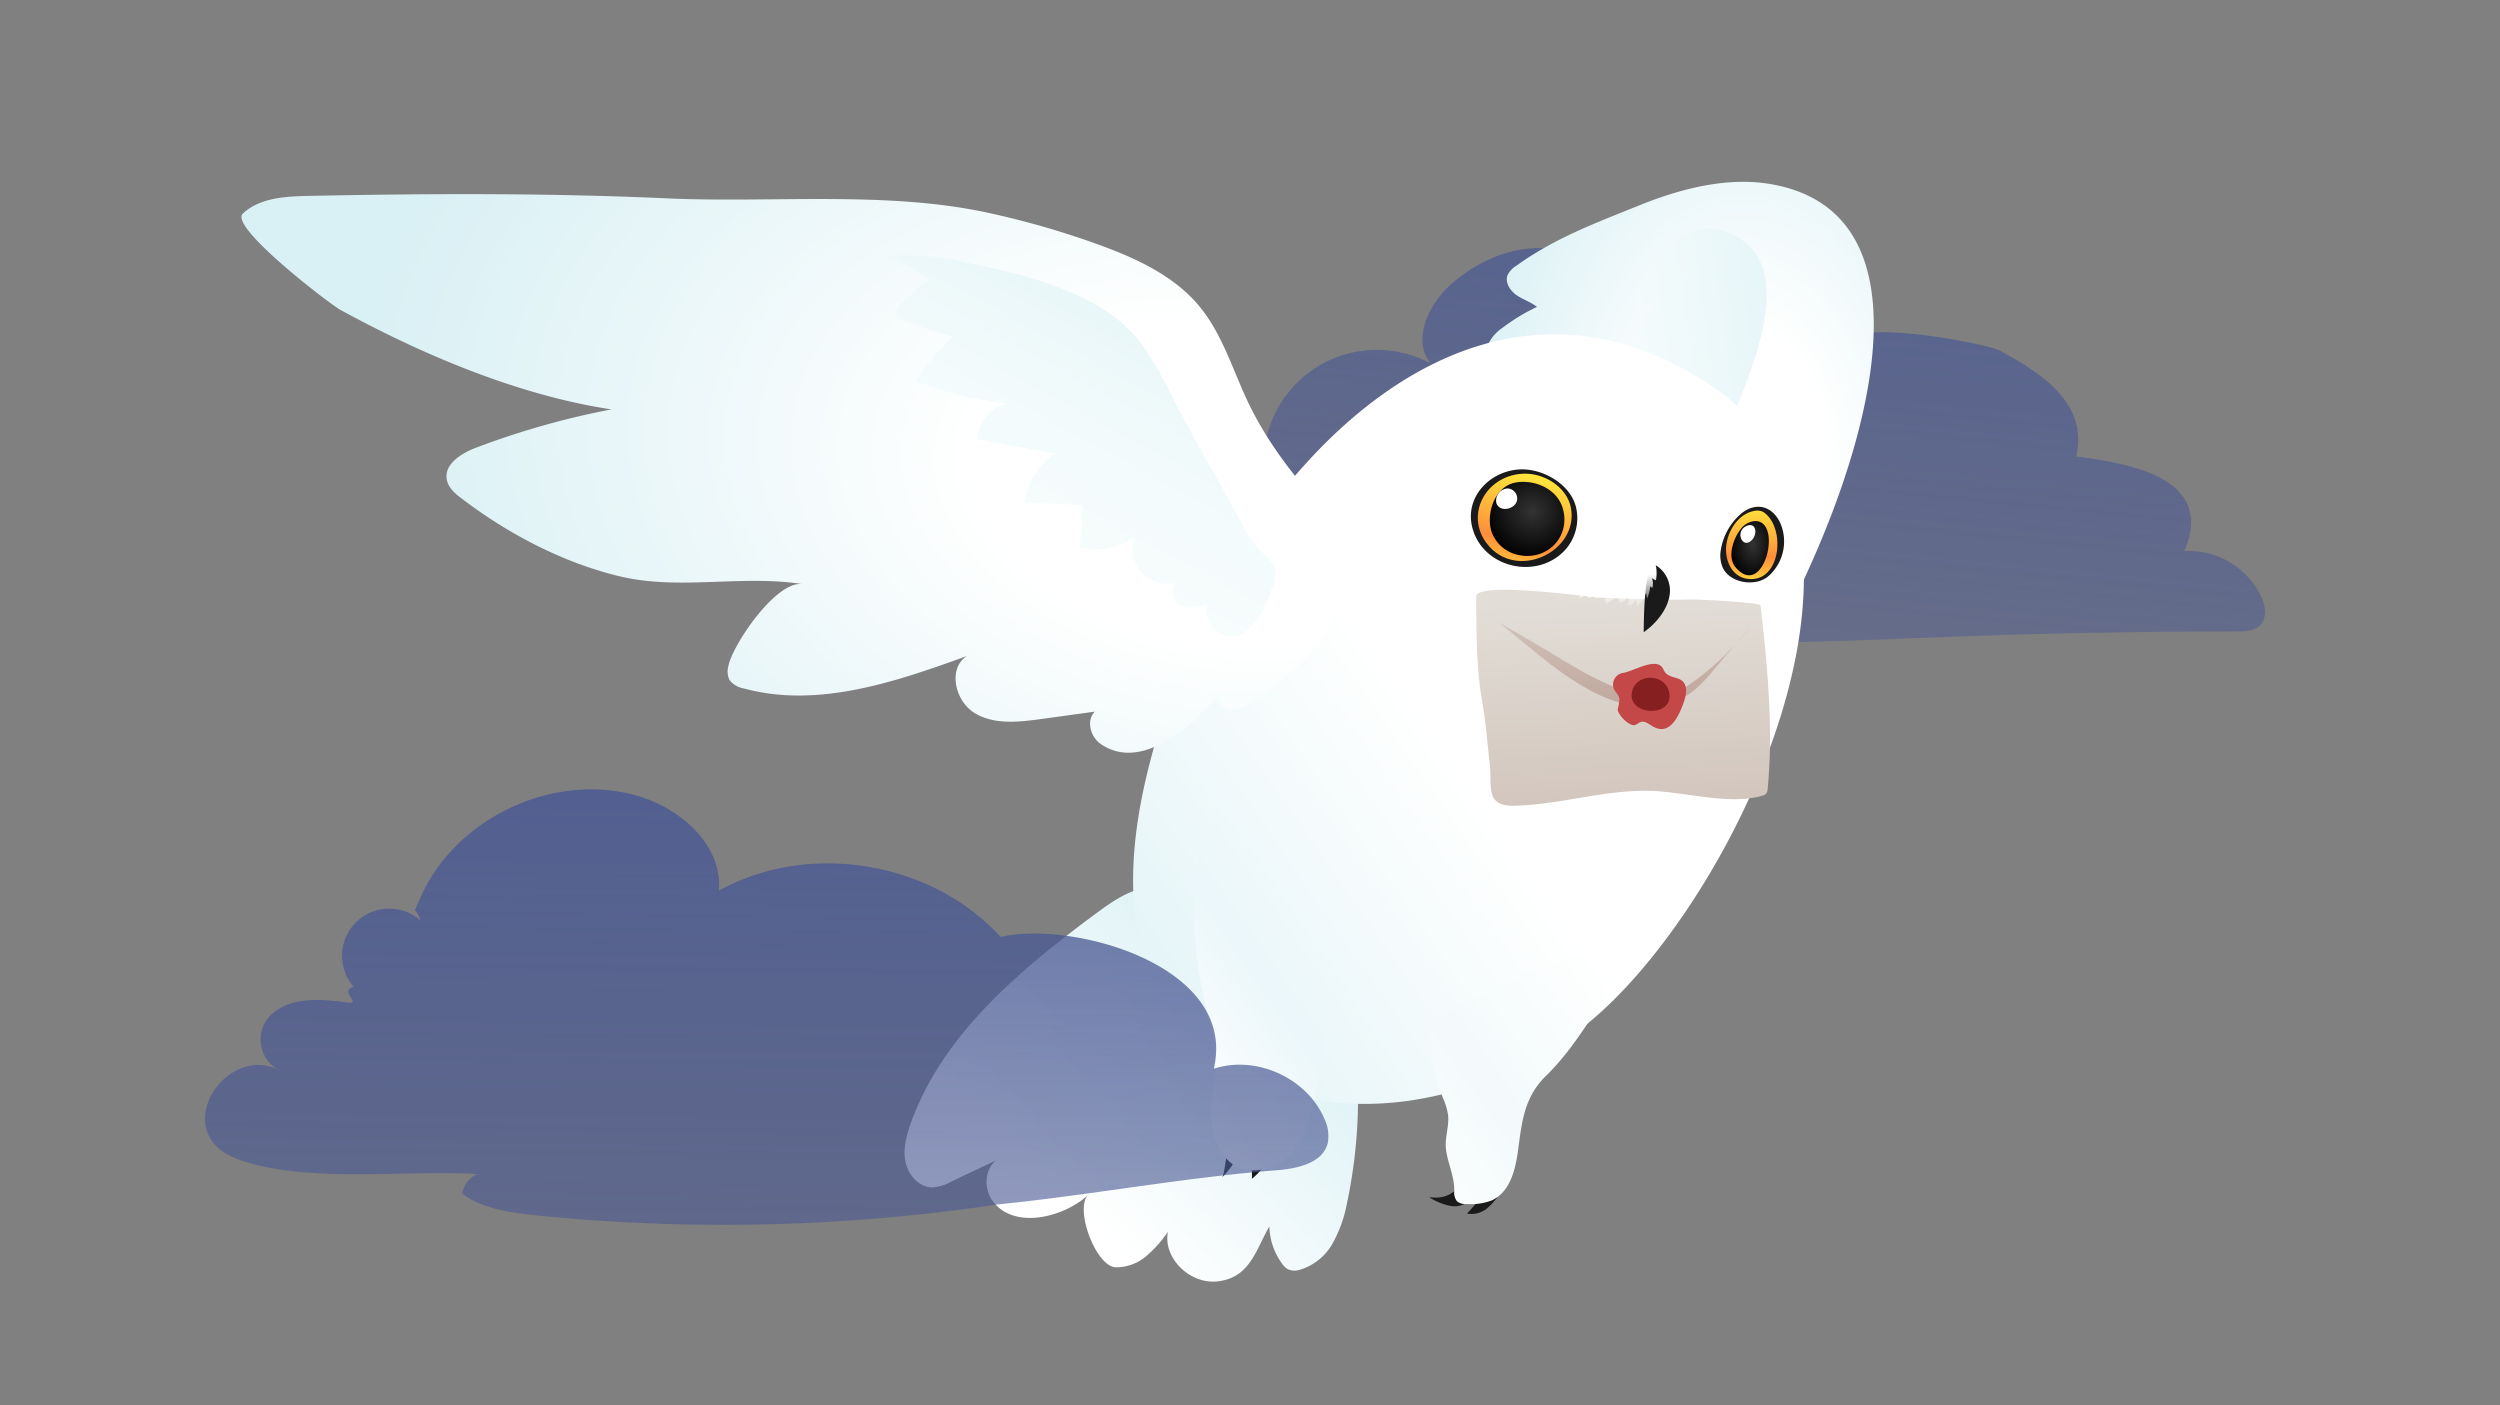 <svg id="圖層_1" data-name="圖層 1" xmlns="http://www.w3.org/2000/svg" xmlns:xlink="http://www.w3.org/1999/xlink" viewBox="0 0 500 281"><rect x="0" y="0" width="500" height="281" fill="#808080" stroke="none"/><defs><style>.cls-1{fill:url(#未命名漸層_680);}.cls-2{fill:url(#未命名漸層_5);}.cls-3{fill:url(#未命名漸層_514);}.cls-4{fill:url(#未命名漸層_664);}.cls-5{fill:url(#未命名漸層_5-2);}.cls-6{fill:url(#未命名漸層_514-2);}.cls-7{fill:url(#未命名漸層_664-2);}.cls-8{fill:#1a1a1a;}.cls-9{fill:url(#未命名漸層_411);}.cls-10{fill:url(#未命名漸層_261);}.cls-11{fill:url(#未命名漸層_670);}.cls-12{fill:url(#未命名漸層_670-2);}.cls-13{fill:#c34847;}.cls-14{fill:#861f20;}.cls-15{fill:url(#未命名漸層_562);}.cls-16{fill:url(#未命名漸層_546);}.cls-17{fill:url(#未命名漸層_557);}.cls-18{fill:#fff;}.cls-19{fill:url(#未命名漸層_546-2);}.cls-20{fill:url(#未命名漸層_557-2);}.cls-21{fill:url(#未命名漸層_680-2);}</style><linearGradient id="未命名漸層_680" x1="363.64" y1="-24.84" x2="348.81" y2="125.32" gradientUnits="userSpaceOnUse"><stop offset="0.01" stop-color="#4a5993"/><stop offset="1" stop-color="#4a5993" stop-opacity="0.5"/></linearGradient><linearGradient id="未命名漸層_5" x1="215.56" y1="242.44" x2="263.56" y2="191.96" gradientUnits="userSpaceOnUse"><stop offset="0" stop-color="#fff"/><stop offset="1" stop-color="#d9f0f4"/></linearGradient><radialGradient id="未命名漸層_514" cx="348.69" cy="91.72" r="59.18" gradientTransform="translate(0 -47.97) scale(1 1.52)" gradientUnits="userSpaceOnUse"><stop offset="0.28" stop-color="#fff"/><stop offset="0.98" stop-color="#d9f0f4"/></radialGradient><linearGradient id="未命名漸層_664" x1="284.32" y1="83.07" x2="380.33" y2="70.7" gradientUnits="userSpaceOnUse"><stop offset="0" stop-color="#fff"/><stop offset="0.54" stop-color="#f1fafb"/><stop offset="0.98" stop-color="#d9f0f4"/></linearGradient><linearGradient id="未命名漸層_5-2" x1="288.23" y1="147.99" x2="198.69" y2="210.06" xlink:href="#未命名漸層_5"/><radialGradient id="未命名漸層_514-2" cx="271.22" cy="256.5" r="176.04" gradientTransform="translate(3.46 -109.8) rotate(9.54) scale(1 0.64)" xlink:href="#未命名漸層_514"/><linearGradient id="未命名漸層_664-2" x1="236.85" y1="524.01" x2="305.06" y2="429.15" gradientTransform="translate(-112.91 -353.97) rotate(-7.2)" xlink:href="#未命名漸層_664"/><linearGradient id="未命名漸層_411" x1="326.13" y1="199.09" x2="236.59" y2="261.16" gradientUnits="userSpaceOnUse"><stop offset="0" stop-color="#fff"/><stop offset="0.31" stop-color="#f3fafb"/><stop offset="0.59" stop-color="#fff"/></linearGradient><linearGradient id="未命名漸層_261" x1="299.04" y1="164.42" x2="210.66" y2="225.7" gradientUnits="userSpaceOnUse"><stop offset="0" stop-color="#fff"/><stop offset="0.52" stop-color="#ebf7fa"/><stop offset="0.77" stop-color="#fff"/></linearGradient><linearGradient id="未命名漸層_670" x1="323.8" y1="119.4" x2="329.51" y2="234.27" gradientUnits="userSpaceOnUse"><stop offset="0" stop-color="#e2ded7"/><stop offset="0.98" stop-color="#b89b90"/></linearGradient><linearGradient id="未命名漸層_670-2" x1="323.65" y1="103.44" x2="326.5" y2="150.53" xlink:href="#未命名漸層_670"/><linearGradient id="未命名漸層_562" x1="323.08" y1="115.19" x2="323.44" y2="123.58" gradientUnits="userSpaceOnUse"><stop offset="0" stop-color="#fff"/><stop offset="1" stop-color="#fff" stop-opacity="0"/></linearGradient><linearGradient id="未命名漸層_546" x1="306.98" y1="94.93" x2="301.81" y2="116.34" gradientUnits="userSpaceOnUse"><stop offset="0" stop-color="#ffe73c"/><stop offset="0.41" stop-color="#ffae3b"/><stop offset="0.63" stop-color="#ff8d3b"/><stop offset="1" stop-color="#ffe83b"/></linearGradient><radialGradient id="未命名漸層_557" cx="306.5" cy="102" r="9.83" gradientTransform="translate(0 4.35) scale(1 0.96)" gradientUnits="userSpaceOnUse"><stop offset="0" stop-color="#333"/><stop offset="1"/></radialGradient><linearGradient id="未命名漸層_546-2" x1="350.42" y1="100.97" x2="350.25" y2="117.55" xlink:href="#未命名漸層_546"/><radialGradient id="未命名漸層_557-2" cx="350.56" cy="109.1" r="4.66" gradientTransform="translate(0 -60.21) scale(1 1.55)" xlink:href="#未命名漸層_557"/><linearGradient id="未命名漸層_680-2" x1="154.71" y1="106.58" x2="152.74" y2="278.62" xlink:href="#未命名漸層_680"/></defs><title>magic_props</title><path class="cls-1" d="M440.73,126.31c-18.34.08-36.64.47-55,1.22q-27.76,1.16-55.55,1.42c-26.17.24-53.49,2.89-77.52-9.21-4-2-7.08-6.4-6.11-10.73s7.28-6.81,10.19-3.46a22.67,22.67,0,0,1,29.45-32.83c-3.94-4.69-.43-12,4.18-16,5.15-4.5,11.88-7.48,18.71-7.06s13.56,4.67,15.87,11.1a25.2,25.2,0,0,1,43.52,9.33c-2.12-7.44,28.76-1.42,31.42,0,8.45,4.57,17.83,10.6,15.35,21.19,9.65,1.34,28.1,3.88,21.63,18.91a16.21,16.21,0,0,1,15.32,9c.88,1.87,1.3,4.32-.13,5.82-1.14,1.19-3,1.27-4.64,1.27Z"/><path class="cls-2" d="M229.09,251.36a24.2,24.2,0,0,0,4.49-5c-1,5.29,4.4,10.45,9.77,9.93,6.65-.64,7.77-6.27,10.52-11a13.2,13.2,0,0,0,2.49,7.37,3.66,3.66,0,0,0,1.28,1.22,3.43,3.43,0,0,0,2.34.07,11.21,11.21,0,0,0,6.52-5.23,26.32,26.32,0,0,0,2.88-8,101,101,0,0,0,1.28-34.88,4.24,4.24,0,0,0-.36-1.46c-.92-1.76-6.45-2.21-8.38-3.09a23.5,23.5,0,0,1-8.14-5.41c-3.56-3.86-7.52-7.32-11-11.27-3.21-3.66-8.78-8-13.95-7-3.56.69-6.61,2.88-9.52,5-15.28,11.33-30.82,24.21-37.19,42.13-.88,2.49-1.58,5.16-1,7.74s2.73,5,5.37,5a9,9,0,0,0,3.75-1.15l8.95-4.25c-2.36,1.93-2.43,5.83-.57,8.24,4.52,5.86,14.62,2.86,19.06-1.39-2.89,2.76,1.54,14.5,5.51,14.53A9.33,9.33,0,0,0,229.09,251.36Z"/><path class="cls-3" d="M307.68,133.86c2.56,10,16.76,30.91,28.61,20.28,6.77-6.08,17.19-22.08,25.48-40.4,14.56-32.18,22.53-71.52-7.4-76.88-8.85-1.58-18.22.87-26.4,4.17-8.82,3.56-17,6.57-24.69,12.11a4.67,4.67,0,0,0-1.73,1.8c-.62,1.47.42,3.15,1.72,4.06s2.88,1.39,4.13,2.38a37.35,37.35,0,0,0-6.79,4.1,8.45,8.45,0,0,0-3.13,3.69c-.78,2.26.28,4.83,2,6.48a19,19,0,0,0,6.21,3.49c-3.82,4.39-7.4,18.53-6.49,24.34C300.72,113.14,305.18,124.12,307.68,133.86Z"/><path class="cls-4" d="M330.68,107.15a28.08,28.08,0,0,0,9.43-9.87,77.72,77.72,0,0,0,5.68-12.11c3.77-9.65,15.83-34.42-1.83-39.2-7.81-2.11-15.33,7.92-17.47,14.27a6.39,6.39,0,0,0,4.61.56c-2.36,2.74-4.87,6-4.4,9.55l1.39.12a8.87,8.87,0,0,0-.62,8.46c.87,1.87-1.22,6.43-1.51,8.48-.35,2.47-.23,5-.51,7.44-.11,1-1.28,3.83-1.16,4.6S331,107,330.68,107.15Z"/><path class="cls-5" d="M281.69,220.16a75,75,0,0,0,34.77-14.62C345.64,183,384.4,105.16,342.1,77.06,293.86,45,249.6,95,234.56,137.68c-8,22.59-15,53.22,5.55,71.37C251.72,219.33,266.89,222.22,281.69,220.16Z"/><path class="cls-6" d="M247.19,141.84a8.59,8.59,0,0,0,2.65-1.16c9.88-6,15.6-12.92,20.28-23.22,2.52-5.55,1.79-7.36-2.13-11.76-7.47-8.41-14.32-16.18-19-26.6-2.74-6.08-4.82-12.62-9.06-17.77-5-6.1-12.51-9.58-19.93-12.3a171.08,171.08,0,0,0-22.2-6.43c-20.36-4.47-43-2-64-2.91-24.05-1.1-47.87-1-72.12-.51-4.64.1-9.72.37-13.12,3.54-2.82,2.63,17.29,18,19.46,19.22,16.45,9,35.66,17.13,54.25,19.94A162.39,162.39,0,0,0,95.5,89.43c-3.07,1.12-6.76,3.33-6.13,6.54.31,1.61,1.67,2.77,3,3.76,9.26,7.06,20.31,12.86,31.69,15.56,11.87,2.82,24.36-.38,36.5,1.54-5.38-.85-14.18,12.37-14.9,16.45a4,4,0,0,0,.23,2.7,4.41,4.41,0,0,0,2.83,1.69c14.84,4.1,30.57-1.37,44.68-6.47-3.89,2.45-2.42,9,1.51,11.4s8.89,1.82,13.44,1.19l10.6-1.46c-1.76,1.79-.85,5.08,1.23,6.49,8.55,5.82,19-4.49,24-10.26-1,1.1.13,3,1.56,3.28A3.58,3.58,0,0,0,247.19,141.84Z"/><path class="cls-7" d="M243.59,126.33a4.88,4.88,0,0,1-2.1-5.43c-1.83.51-3.86,1-5.54.12s-2.17-3.79-.42-4.52a7,7,0,0,1-8.53-9.24,13,13,0,0,1-11,2.26l.55-8.52-11.6-.48a14.07,14.07,0,0,1,6-9.83l-15.5-2.8a8.15,8.15,0,0,1,5.85-7.26,66.14,66.14,0,0,1-18.17-4.5,63.7,63.7,0,0,1,7.39-8.86,81.29,81.29,0,0,1-9.52-3,2.63,2.63,0,0,1-1.54-1.11c-.44-.93.29-2,1-2.7A28.44,28.44,0,0,1,186,56a32.05,32.05,0,0,0-9.1-4.78,49.43,49.43,0,0,1,14.13.83c10.4,2.13,21.72,4.45,30.84,10.6,6.75,4.56,9.91,11.55,13.51,18.49,4.11,7.91,8.7,15.61,12.93,23.47a22.55,22.55,0,0,0,3.44,5.19c1.28,1.32,3,2.48,3.31,4.28a6.1,6.1,0,0,1-.44,3.06C253.17,121.27,249.64,130,243.59,126.33Z"/><path class="cls-8" d="M290.19,241.21c2.43.3,4.57-1,4.65-3.56,0-.8-.5-1.81-1.27-1.61a1.52,1.52,0,0,0-.6.39c-2.45,2.22-3.63,3.44-7.16,3A12.51,12.51,0,0,0,290.19,241.21Z"/><path class="cls-8" d="M300.38,238.1a14.57,14.57,0,0,1-2.82,3.45,4.92,4.92,0,0,1-4.16,1.16l3.15-3.47c.57-.63,0-1.32.59-2a2.09,2.09,0,0,1,2.27-.72C300.19,236.88,300.84,237.4,300.38,238.1Z"/><path class="cls-9" d="M305.86,219.92c-1.39,3.06-1.75,6.45-2.29,10.42s-1.73,8.18-5.26,9.76a11.73,11.73,0,0,1-4.92.7,2.75,2.75,0,0,1-2-.55,2.9,2.9,0,0,1-.53-2.11c0-3-1.31-5.48-1.66-8.24-.29-2.31.63-4.51.43-6.8a13.6,13.6,0,0,0-1.09-3.63,37.67,37.67,0,0,1-2.45-11.3,5.51,5.51,0,0,1,.41-3,5.72,5.72,0,0,1,1.9-1.84c5-3.49,10.21-5.27,15.58-7.89,4.6-2.24,10.15-4.63,15.4-4,5,.62,4.27,4.08,2,7.47-3.76,5.52-7.29,11.5-12.08,16.16A15.44,15.44,0,0,0,305.86,219.92Z"/><path class="cls-8" d="M244.39,235.5c.75-.74.79-6.8,2.14-8.64C249.06,229.87,246.64,233.27,244.39,235.5Z"/><path class="cls-8" d="M250.38,235.76c2.52-2.06,3.52-4,3.32-7.34a1.7,1.7,0,0,0-.42-1.21,1.24,1.24,0,0,0-1.63.2,3.6,3.6,0,0,0-.76,1.62C250.21,231.42,250.43,233.31,250.38,235.76Z"/><path class="cls-10" d="M241.1,201c1.38,5.89,2.79,11.13,1.53,17.11-1.66,7.83,1.64,19.39,12.37,15,7.66-3.12,7.84-15.9,9.59-22.61,1.42-5.45,5.72-8.58,7.2-13.86,1.65-5.88-2.5-11.66-6.44-16.32-5.5-6.51-11.6-13.26-19.83-15.44a3.65,3.65,0,0,0-3,.14,3.71,3.71,0,0,0-1.2,1.75C237.35,176.58,238.75,191,241.1,201Z"/><path class="cls-11" d="M352.44,123.94q-.15-1.41-.32-2.82c-.08-.68-12.87-1.26-14-1.23-6,.19-12.11-.16-18.13-.37-1.87-.07-24.79-3.34-24.76-.19.06,7.22,0,14.08,1.25,21.26.7,4,1,8.14,1.46,12.17.54,4.41-1.09,8.56,5,8.39,9-.25,17.19-3,26.26-3,7.14,0,16.41,3,23.23,1a1.62,1.62,0,0,0,.77-.4,1.72,1.72,0,0,0,.33-1C354.63,146.59,353.64,135,352.44,123.94Z"/><path class="cls-12" d="M323.23,137.56a34.7,34.7,0,0,0,5.64,1.88c3.57.83,7.17-1.13,10.12-3.31a55.82,55.82,0,0,0,11.08-10.86l-6.82,8.14c-2,2.35-4,4.76-6.73,6.16-13.43,6.9-27.89-8.29-36.68-15C312.53,131.65,315.2,134.16,323.23,137.56Z"/><path class="cls-13" d="M327.46,144.79a2.08,2.08,0,0,1-.47.22c-1.11.33-3.56-2.16-3.44-3.22a7.08,7.08,0,0,0,.32-2.13c-.14-.71-.77-1.21-1.09-1.86a2.36,2.36,0,0,1,1.77-3.21c1.89-.22,6.42-3.09,7.88-1.14.24.32.35.72.59,1,.57.79,1.66.94,2.58,1.26,2.63.93,1.44,4.15.67,6-.89,2.14-2.55,5.15-5.4,3.74-.9-.44-1.76-1.34-2.72-1.06A3.06,3.06,0,0,0,327.46,144.79Z"/><path class="cls-14" d="M329.3,142.09c-1.91-.36-3.54-1.77-2.8-4.09,1.12-3.5,6.6-3.18,7.33.45C334.42,141.4,331.64,142.53,329.3,142.09Z"/><path class="cls-8" d="M333.89,119.23c-.5,2.8-2.73,5.54-5.16,7.22.08-.6-.17-15.59,2.85-13.11A5.94,5.94,0,0,1,333.89,119.23Z"/><path class="cls-15" d="M327.49,111.39c3.45-1.65,4.17,2.09,3.7,4.67a2.9,2.9,0,0,1-.81-.44,3.11,3.11,0,0,1,.07,2l-.4-.38a8.3,8.3,0,0,1-.64,2.49l-.2-1.1c-.53.88-1,2.07-1.88,2.62A1.14,1.14,0,0,0,327,120a1.28,1.28,0,0,1-1.42,1l.28-1.32a.47.47,0,0,0,0-.35.34.34,0,0,0-.5,0,1.58,1.58,0,0,0-.29.48,1.09,1.09,0,0,1-1.26.63l-.05-.84c-.79-.22-1.47.55-2.19,1a.55.55,0,0,1-.3.1c-.38,0-.36-.6-.18-.94s.33-.85,0-1a5.28,5.28,0,0,1-2.13,1c.23-.06.11-.45-.12-.49a1.14,1.14,0,0,0-.66.23c-.21.11-.51.15-.64-.05s.09-.52.31-.69a12.48,12.48,0,0,1-2.06.88,1.28,1.28,0,0,1,.45-.72l-1.25.15c.43-.05,1.63-2,2-2.38a8.2,8.2,0,0,1,2.94-1.62C322.53,113.92,325,112.59,327.49,111.39Z"/><path class="cls-8" d="M315.2,101.44a9.48,9.48,0,0,1-2,8.35c-5.51,6.33-16.57,3.93-18.72-4.21-1.63-6.16,3.53-11.45,9.56-11.7C308.65,93.69,314.13,96.91,315.2,101.44Z"/><path class="cls-16" d="M314.2,101.63c1.55,8.69-10.94,14.72-16.83,7.08-4.34-5.63-.41-13.36,6.91-13.95C308.8,94.4,313.46,97.48,314.2,101.63Z"/><path class="cls-17" d="M299.39,108.32a7.55,7.55,0,0,1-.53-.79,6.17,6.17,0,0,1-.73-1.84c-.75-3.63,1.05-8.43,4.93-9.17,3.66-.69,8.1,1.1,9.38,4.8,2,5.93-3.12,11.15-9.11,9.59A7.15,7.15,0,0,1,299.39,108.32Z"/><path class="cls-18" d="M303.33,100.34c-.62,1.6-3.41,2.13-4.06.27a2.44,2.44,0,0,1,2.23-2.92A2,2,0,0,1,303.33,100.34Z"/><path class="cls-8" d="M344.07,110.69a12.17,12.17,0,0,1,4.2-8c3-2.4,6.26-1.47,7.82,2a9.25,9.25,0,0,1-2.52,10.64c-2.69,2.16-8,1.21-9.17-2.18A6.46,6.46,0,0,1,344.07,110.69Z"/><path class="cls-19" d="M345.23,110.56c-.31-3.35,2-7.7,5.57-8.36a2.58,2.58,0,0,1,1.89.22c4.5,3,3.59,14-3,13.37C346.9,115.51,345.46,113.1,345.23,110.56Z"/><path class="cls-20" d="M347.14,113.49c-1.78-2.07-.47-5.87,1.05-7.73a3.89,3.89,0,0,1,2.86-1.55C356.64,104.17,352.75,120,347.14,113.49Z"/><path class="cls-18" d="M351,106.85a2.35,2.35,0,0,1-.49,1c-1.88,2.22-3.59-1.35-1.4-2.56C350.63,104.47,351.3,105.67,351,106.85Z"/><path class="cls-21" d="M69.42,200.5c-4.95-.66-10.47-1.17-14.46,1.83h0A6.9,6.9,0,0,0,55.76,214c-10.73-5.43-22.52,12.74-8,17.92,13.58,4.84,33.2,2,47.72,2.9a5.1,5.1,0,0,0-3.05,3.93c4.21,3.06,9.63,3.79,14.81,4.32a370.09,370.09,0,0,0,92.1-2.16c18.75-1.87,37.09-5.38,56-6.86,4.11-.32,9.17-1.4,10.2-5.39a7.87,7.87,0,0,0-.71-5c-3.52-8.12-13.67-12.68-22.08-9.91,4.88-20.54-28.13-29.71-42.63-26.36-13.82-15.19-38.41-19.22-56.36-9.24.84-8.89-7.38-16.3-15.92-18.88-17-5.15-37.2,4.41-44,20.85-1.35,3.25-.89.68.28,4a9.43,9.43,0,0,0-13.38,13.24C67.64,198.21,72.61,200.93,69.42,200.5Z"/></svg>
